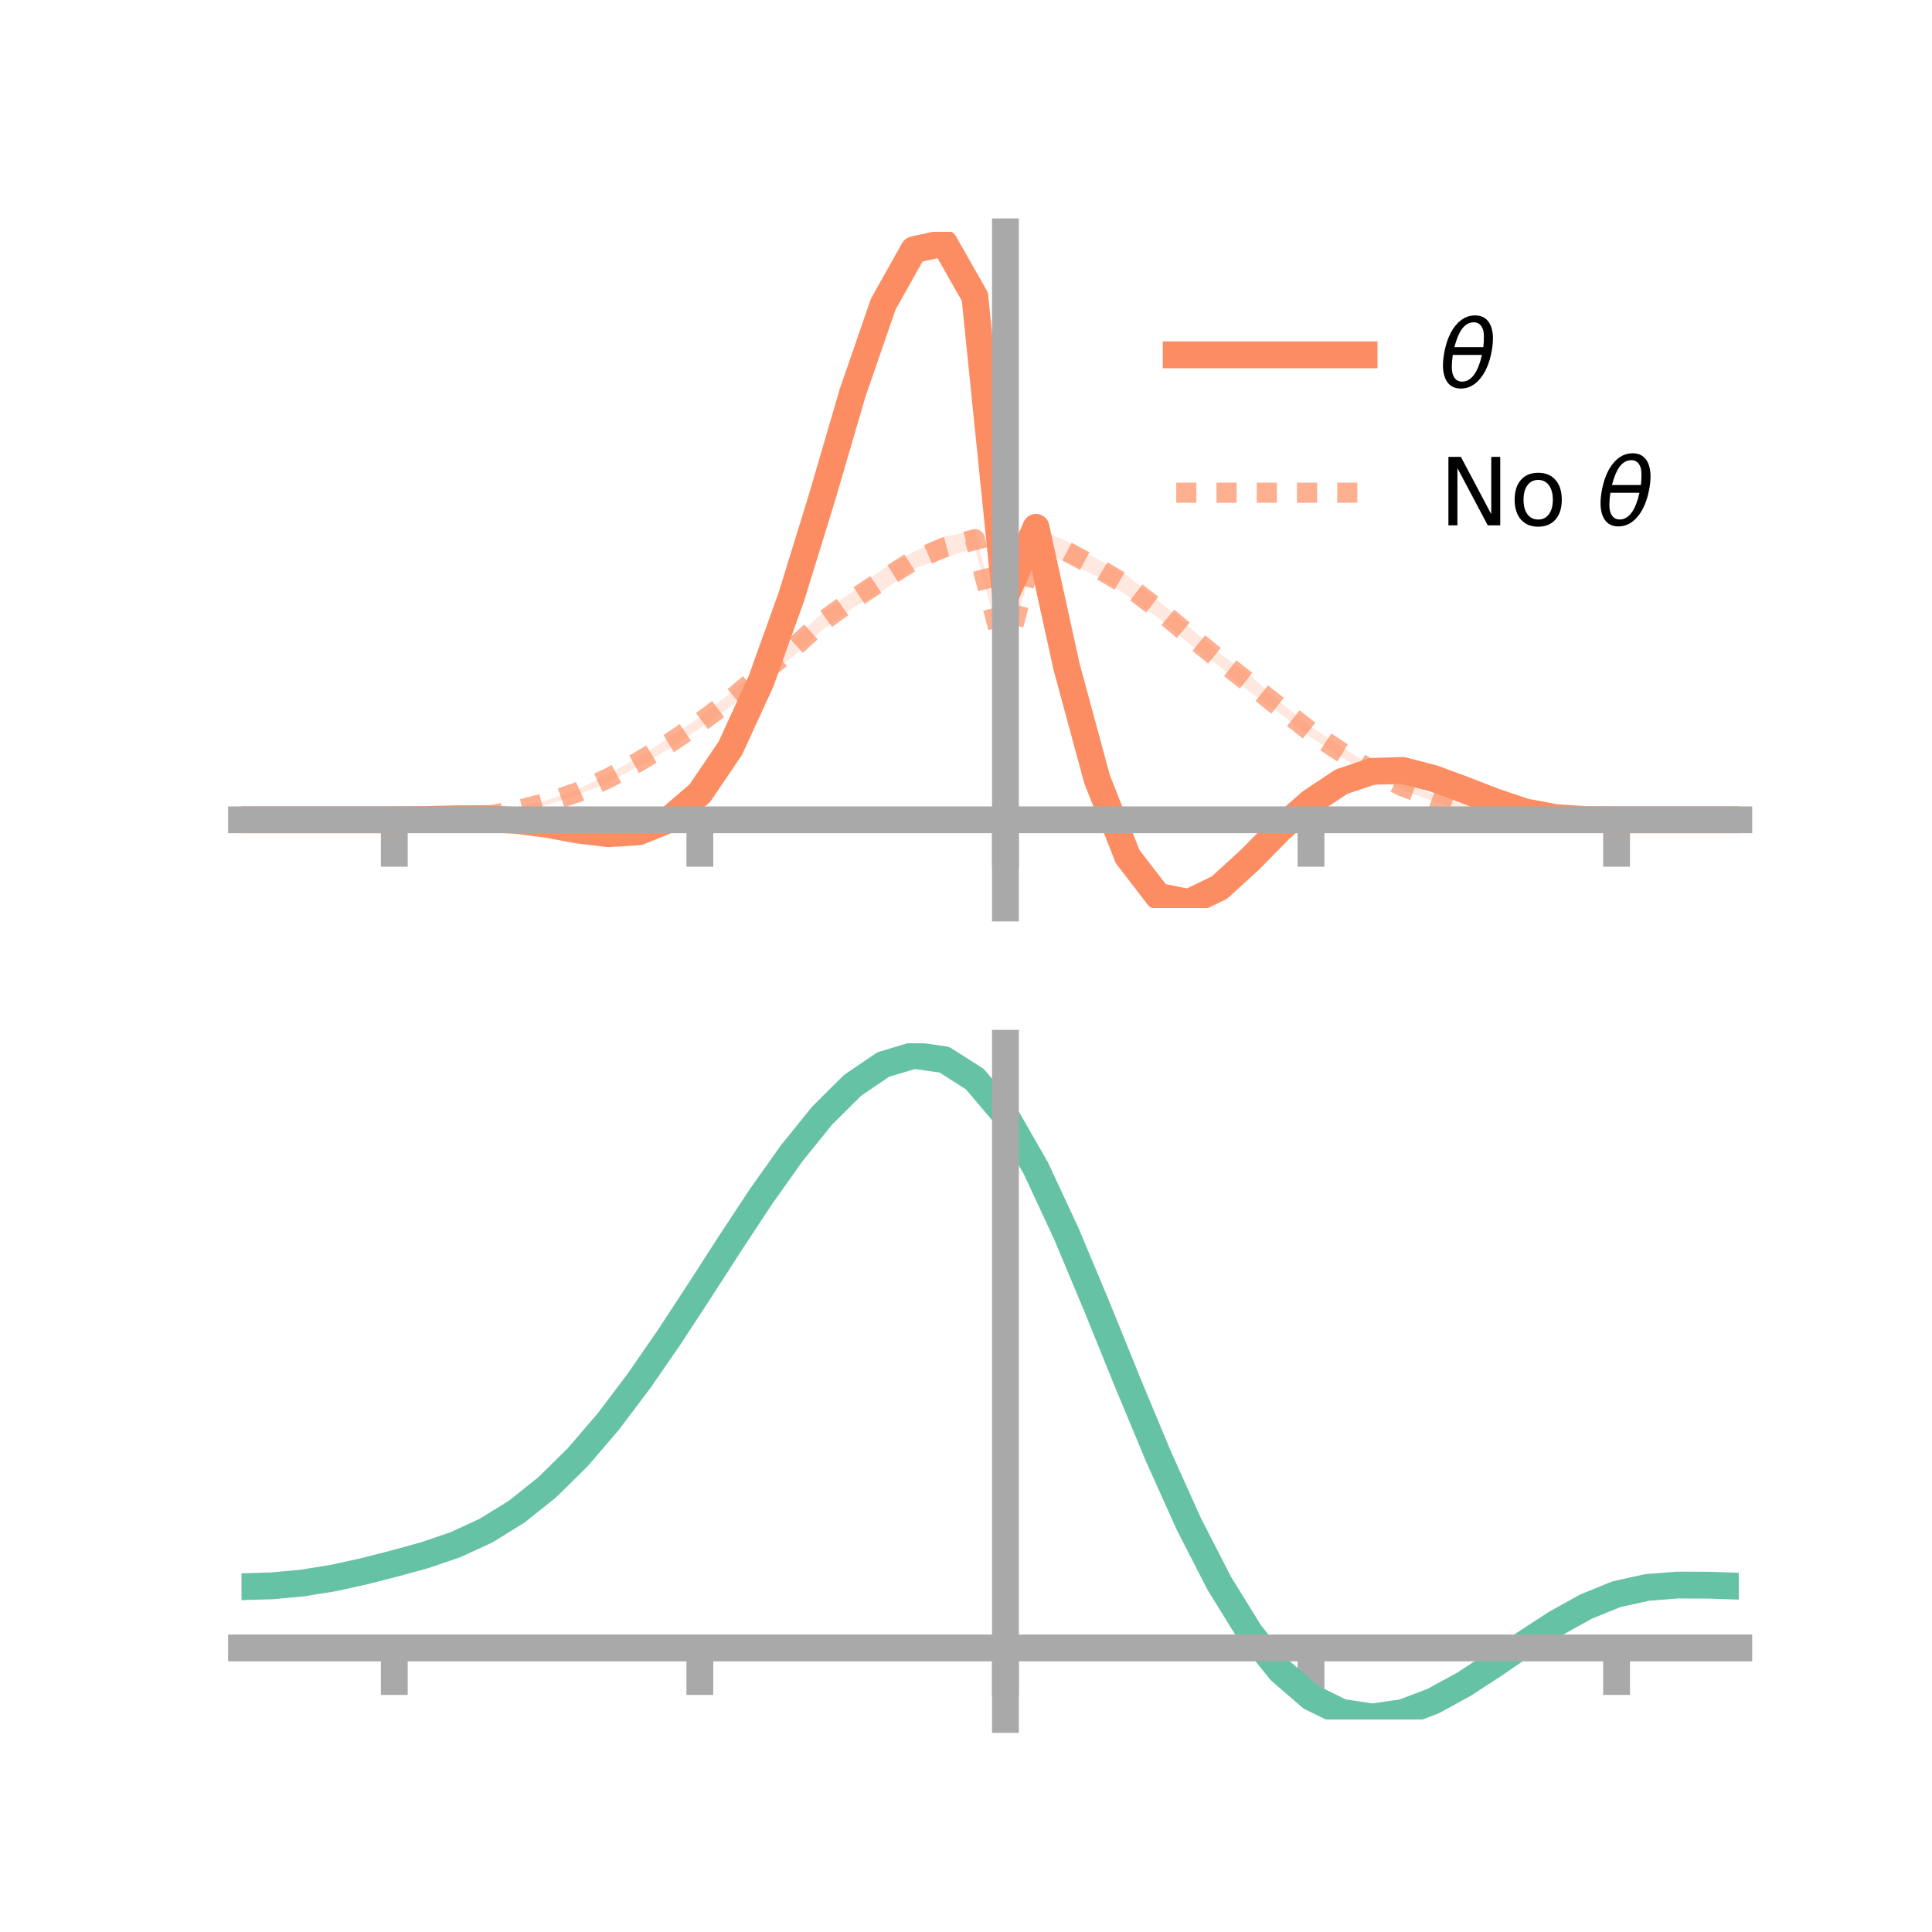 <?xml version="1.0" encoding="utf-8" standalone="no"?>
<!DOCTYPE svg PUBLIC "-//W3C//DTD SVG 1.1//EN"
  "http://www.w3.org/Graphics/SVG/1.1/DTD/svg11.dtd">
<!-- Created with matplotlib (https://matplotlib.org/) -->
<svg height="144pt" version="1.1" viewBox="0 0 144 144" width="144pt" xmlns="http://www.w3.org/2000/svg" xmlns:xlink="http://www.w3.org/1999/xlink">
 <defs>
  <style type="text/css">*{stroke-linecap:butt;stroke-linejoin:round;}</style>
 </defs>
 <g id="figure_1">
  <g id="patch_1">
   <path d="M 0 144 
L 144 144 
L 144 0 
L 0 0 
z
" style="fill:none;"/>
  </g>
  <g id="axes_1">
   <g id="patch_2">
    <path d="M 18 67.68 
L 129.6 67.68 
L 129.6 17.28 
L 18 17.28 
z
" style="fill:none;"/>
   </g>
   <g id="PolyCollection_1">
    <path clip-path="url(#p4d7aa33ce9)" d="M 18 61.102 
L 18 61.102 
L 20.278 61.102 
L 22.555 61.102 
L 24.833 61.102 
L 27.11 61.102 
L 29.388 61.102 
L 31.665 61.062 
L 33.943 60.98 
L 36.22 60.949 
L 38.498 61.044 
L 40.776 61.283 
L 43.053 61.715 
L 45.331 62.006 
L 47.608 61.761 
L 49.886 60.839 
L 52.163 58.778 
L 54.441 55.435 
L 56.718 50.346 
L 58.996 43.961 
L 61.273 36.366 
L 63.551 28.641 
L 65.829 21.819 
L 68.106 17.554 
L 70.384 17.28 
L 72.661 21.141 
L 74.939 43.998 
L 77.216 38.382 
L 79.494 48.856 
L 81.771 57.375 
L 84.049 63.224 
L 86.327 66.35 
L 88.604 66.844 
L 90.882 65.847 
L 93.159 63.79 
L 95.437 61.483 
L 97.714 59.428 
L 99.992 57.935 
L 102.269 57.204 
L 104.547 57.201 
L 106.824 57.776 
L 109.102 58.633 
L 111.38 59.569 
L 113.657 60.4 
L 115.935 60.883 
L 118.212 61.065 
L 120.49 61.102 
L 122.767 61.102 
L 125.045 61.102 
L 127.322 61.102 
L 129.6 61.102 
L 129.6 61.102 
L 129.6 61.102 
L 127.322 61.102 
L 125.045 61.102 
L 122.767 61.102 
L 120.49 61.102 
L 118.212 61.109 
L 115.935 60.995 
L 113.657 60.615 
L 111.38 59.91 
L 109.102 59.08 
L 106.824 58.251 
L 104.547 57.648 
L 102.269 57.786 
L 99.992 58.579 
L 97.714 60.111 
L 95.437 62.053 
L 93.159 64.38 
L 90.882 66.477 
L 88.604 67.68 
L 86.327 67.266 
L 84.049 64.477 
L 81.771 58.801 
L 79.494 50.515 
L 77.216 40.224 
L 74.939 44.879 
L 72.661 23.085 
L 70.384 18.944 
L 68.106 19.673 
L 65.829 23.534 
L 63.551 29.904 
L 61.273 37.761 
L 58.996 44.929 
L 56.718 51.232 
L 54.441 56.074 
L 52.163 59.462 
L 49.886 61.314 
L 47.608 62.236 
L 45.331 62.274 
L 43.053 62.013 
L 40.776 61.596 
L 38.498 61.256 
L 36.22 61.087 
L 33.943 61.078 
L 31.665 61.105 
L 29.388 61.102 
L 27.11 61.102 
L 24.833 61.102 
L 22.555 61.102 
L 20.278 61.102 
L 18 61.102 
z
" style="fill:#fc8d62;fill-opacity:0.2;"/>
   </g>
   <g id="PolyCollection_2">
    <path clip-path="url(#p4d7aa33ce9)" d="M 18 61.102 
L 18 61.102 
L 20.278 61.102 
L 22.555 61.102 
L 24.833 61.102 
L 27.11 61.102 
L 29.388 61.102 
L 31.665 61.066 
L 33.943 60.951 
L 36.22 60.746 
L 38.498 60.265 
L 40.776 59.637 
L 43.053 58.863 
L 45.331 57.687 
L 47.608 56.443 
L 49.886 54.986 
L 52.163 53.441 
L 54.441 51.64 
L 56.718 49.782 
L 58.996 47.802 
L 61.273 45.712 
L 63.551 44.094 
L 65.829 42.391 
L 68.106 41.133 
L 70.384 40.014 
L 72.661 39.517 
L 74.939 48.437 
L 77.216 39.423 
L 79.494 40.313 
L 81.771 41.665 
L 84.049 42.934 
L 86.327 44.77 
L 88.604 46.702 
L 90.882 48.678 
L 93.159 50.339 
L 95.437 52.344 
L 97.714 54.166 
L 99.992 55.679 
L 102.269 57.087 
L 104.547 58.345 
L 106.824 59.209 
L 109.102 59.986 
L 111.38 60.519 
L 113.657 60.817 
L 115.935 61.006 
L 118.212 61.08 
L 120.49 61.102 
L 122.767 61.102 
L 125.045 61.102 
L 127.322 61.102 
L 129.6 61.102 
L 129.6 61.102 
L 129.6 61.102 
L 127.322 61.102 
L 125.045 61.102 
L 122.767 61.102 
L 120.49 61.102 
L 118.212 61.116 
L 115.935 61.1 
L 113.657 60.979 
L 111.38 60.75 
L 109.102 60.352 
L 106.824 59.697 
L 104.547 58.908 
L 102.269 57.805 
L 99.992 56.457 
L 97.714 54.968 
L 95.437 53.202 
L 93.159 51.575 
L 90.882 49.664 
L 88.604 47.947 
L 86.327 46.047 
L 84.049 44.406 
L 81.771 42.953 
L 79.494 41.873 
L 77.216 41.097 
L 74.939 49.271 
L 72.661 40.854 
L 70.384 41.576 
L 68.106 42.395 
L 65.829 44.006 
L 63.551 45.319 
L 61.273 46.966 
L 58.996 49.031 
L 56.718 50.685 
L 54.441 52.696 
L 52.163 54.287 
L 49.886 55.816 
L 47.608 57.102 
L 45.331 58.327 
L 43.053 59.24 
L 40.776 59.996 
L 38.498 60.557 
L 36.22 60.883 
L 33.943 61.04 
L 31.665 61.104 
L 29.388 61.102 
L 27.11 61.102 
L 24.833 61.102 
L 22.555 61.102 
L 20.278 61.102 
L 18 61.102 
z
" style="fill:#fc8d62;fill-opacity:0.2;"/>
   </g>
   <g id="matplotlib.axis_1">
    <g id="xtick_1">
     <g id="line2d_1">
      <defs>
       <path d="M 0 0 
L 0 3.5 
" id="m24737b6c6a" style="stroke:#a9a9a9;stroke-width:2;"/>
      </defs>
      <g>
       <use style="fill:#a9a9a9;stroke:#a9a9a9;stroke-width:2;" x="29.388" xlink:href="#m24737b6c6a" y="61.102"/>
      </g>
     </g>
    </g>
    <g id="xtick_2">
     <g id="line2d_2">
      <g>
       <use style="fill:#a9a9a9;stroke:#a9a9a9;stroke-width:2;" x="52.163" xlink:href="#m24737b6c6a" y="61.102"/>
      </g>
     </g>
    </g>
    <g id="xtick_3">
     <g id="line2d_3">
      <g>
       <use style="fill:#a9a9a9;stroke:#a9a9a9;stroke-width:2;" x="74.939" xlink:href="#m24737b6c6a" y="61.102"/>
      </g>
     </g>
    </g>
    <g id="xtick_4">
     <g id="line2d_4">
      <g>
       <use style="fill:#a9a9a9;stroke:#a9a9a9;stroke-width:2;" x="97.714" xlink:href="#m24737b6c6a" y="61.102"/>
      </g>
     </g>
    </g>
    <g id="xtick_5">
     <g id="line2d_5">
      <g>
       <use style="fill:#a9a9a9;stroke:#a9a9a9;stroke-width:2;" x="120.49" xlink:href="#m24737b6c6a" y="61.102"/>
      </g>
     </g>
    </g>
   </g>
   <g id="matplotlib.axis_2"/>
   <g id="line2d_6">
    <path clip-path="url(#p4d7aa33ce9)" d="M 18 61.102 
L 20.278 61.102 
L 22.555 61.102 
L 24.833 61.102 
L 27.11 61.102 
L 29.388 61.102 
L 31.665 61.084 
L 33.943 61.029 
L 36.22 61.018 
L 38.498 61.15 
L 40.776 61.44 
L 43.053 61.864 
L 45.331 62.14 
L 47.608 61.999 
L 49.886 61.077 
L 52.163 59.12 
L 54.441 55.755 
L 56.718 50.789 
L 58.996 44.445 
L 61.273 37.063 
L 63.551 29.273 
L 65.829 22.677 
L 68.106 18.614 
L 70.384 18.112 
L 72.661 22.113 
L 74.939 44.438 
L 77.216 39.303 
L 79.494 49.686 
L 81.771 58.088 
L 84.049 63.851 
L 86.327 66.808 
L 88.604 67.262 
L 90.882 66.162 
L 93.159 64.085 
L 95.437 61.768 
L 97.714 59.769 
L 99.992 58.257 
L 102.269 57.495 
L 104.547 57.425 
L 106.824 58.014 
L 109.102 58.856 
L 111.38 59.74 
L 113.657 60.508 
L 115.935 60.939 
L 118.212 61.087 
L 120.49 61.102 
L 122.767 61.102 
L 125.045 61.102 
L 127.322 61.102 
L 129.6 61.102 
" style="fill:none;stroke:#fc8d62;stroke-linecap:square;stroke-width:2;"/>
   </g>
   <g id="line2d_7">
    <path clip-path="url(#p4d7aa33ce9)" d="M 18 61.102 
L 20.278 61.102 
L 22.555 61.102 
L 24.833 61.102 
L 27.11 61.102 
L 29.388 61.102 
L 31.665 61.085 
L 33.943 60.995 
L 36.22 60.815 
L 38.498 60.411 
L 40.776 59.817 
L 43.053 59.052 
L 45.331 58.007 
L 47.608 56.773 
L 49.886 55.401 
L 52.163 53.864 
L 54.441 52.168 
L 56.718 50.234 
L 58.996 48.417 
L 61.273 46.339 
L 63.551 44.707 
L 65.829 43.198 
L 68.106 41.764 
L 70.384 40.795 
L 72.661 40.186 
L 74.939 48.854 
L 77.216 40.26 
L 79.494 41.093 
L 81.771 42.309 
L 84.049 43.67 
L 86.327 45.408 
L 88.604 47.324 
L 90.882 49.171 
L 93.159 50.957 
L 95.437 52.773 
L 97.714 54.567 
L 99.992 56.068 
L 102.269 57.446 
L 104.547 58.626 
L 106.824 59.453 
L 109.102 60.169 
L 111.38 60.635 
L 113.657 60.898 
L 115.935 61.053 
L 118.212 61.098 
L 120.49 61.102 
L 122.767 61.102 
L 125.045 61.102 
L 127.322 61.102 
L 129.6 61.102 
" style="fill:none;stroke:#fc8d62;stroke-dasharray:1.5,1.5;stroke-dashoffset:0;stroke-opacity:0.7;stroke-width:1.5;"/>
   </g>
   <g id="patch_3">
    <path d="M 74.939 67.68 
L 74.939 17.28 
" style="fill:none;stroke:#a9a9a9;stroke-linecap:square;stroke-linejoin:miter;stroke-width:2;"/>
   </g>
   <g id="patch_4">
    <path d="M 129.6 67.68 
L 129.6 17.28 
" style="fill:none;"/>
   </g>
   <g id="patch_5">
    <path d="M 18 61.102 
L 129.6 61.102 
" style="fill:none;stroke:#a9a9a9;stroke-linecap:square;stroke-linejoin:miter;stroke-width:2;"/>
   </g>
   <g id="patch_6">
    <path d="M 18 17.28 
L 129.6 17.28 
" style="fill:none;"/>
   </g>
   <g id="legend_1">
    <g id="line2d_8">
     <path d="M 87.67 26.449 
L 101.67 26.449 
" style="fill:none;stroke:#fc8d62;stroke-linecap:square;stroke-width:2;"/>
    </g>
    <g id="line2d_9"/>
    <g id="text_1">
     <!-- $\theta$ -->
     <g transform="translate(107.27 28.899)scale(0.07 -0.07)">
      <defs>
       <path d="M 45.516 34.672 
L 14.453 34.672 
Q 12.359 20.062 14.5 13.875 
Q 17.188 6.25 24.469 6.25 
Q 31.781 6.25 37.359 13.922 
Q 42.234 20.656 45.516 34.672 
z
M 47.016 42.969 
Q 48.344 56.844 46.625 61.719 
Q 43.953 69.438 36.766 69.438 
Q 29.297 69.438 23.828 61.812 
Q 19.531 55.672 16.156 42.969 
z
M 38.188 76.766 
Q 49.906 76.766 54.594 66.406 
Q 59.281 56.109 55.719 37.844 
Q 52.203 19.625 43.453 9.281 
Q 34.766 -1.125 23.047 -1.125 
Q 11.281 -1.125 6.641 9.281 
Q 2 19.625 5.516 37.844 
Q 9.078 56.109 17.719 66.406 
Q 26.422 76.766 38.188 76.766 
z
" id="DejaVuSans-Oblique-952"/>
      </defs>
      <use transform="translate(0 0.234)" xlink:href="#DejaVuSans-Oblique-952"/>
     </g>
    </g>
    <g id="line2d_10">
     <path d="M 87.67 36.724 
L 101.67 36.724 
" style="fill:none;stroke:#fc8d62;stroke-dasharray:1.5,1.5;stroke-dashoffset:0;stroke-opacity:0.7;stroke-width:1.5;"/>
    </g>
    <g id="line2d_11"/>
    <g id="text_2">
     <!-- No $\theta$ -->
     <g transform="translate(107.27 39.174)scale(0.07 -0.07)">
      <defs>
       <path d="M 9.812 72.906 
L 23.094 72.906 
L 55.422 11.922 
L 55.422 72.906 
L 64.984 72.906 
L 64.984 0 
L 51.703 0 
L 19.391 60.984 
L 19.391 0 
L 9.812 0 
z
" id="DejaVuSans-78"/>
       <path d="M 30.609 48.391 
Q 23.391 48.391 19.188 42.75 
Q 14.984 37.109 14.984 27.297 
Q 14.984 17.484 19.156 11.844 
Q 23.344 6.203 30.609 6.203 
Q 37.797 6.203 41.984 11.859 
Q 46.188 17.531 46.188 27.297 
Q 46.188 37.016 41.984 42.703 
Q 37.797 48.391 30.609 48.391 
z
M 30.609 56 
Q 42.328 56 49.016 48.375 
Q 55.719 40.766 55.719 27.297 
Q 55.719 13.875 49.016 6.219 
Q 42.328 -1.422 30.609 -1.422 
Q 18.844 -1.422 12.172 6.219 
Q 5.516 13.875 5.516 27.297 
Q 5.516 40.766 12.172 48.375 
Q 18.844 56 30.609 56 
z
" id="DejaVuSans-111"/>
       <path id="DejaVuSans-32"/>
      </defs>
      <use transform="translate(0 0.234)" xlink:href="#DejaVuSans-78"/>
      <use transform="translate(74.805 0.234)" xlink:href="#DejaVuSans-111"/>
      <use transform="translate(135.986 0.234)" xlink:href="#DejaVuSans-32"/>
      <use transform="translate(167.773 0.234)" xlink:href="#DejaVuSans-Oblique-952"/>
     </g>
    </g>
   </g>
  </g>
  <g id="axes_2">
   <g id="patch_7">
    <path d="M 18 128.16 
L 129.6 128.16 
L 129.6 77.76 
L 18 77.76 
z
" style="fill:none;"/>
   </g>
   <g id="PolyCollection_3">
    <path clip-path="url(#pf7037f3677)" d="M 18 118.341 
L 18 118.189 
L 20.278 118.124 
L 22.555 117.906 
L 24.833 117.526 
L 27.11 117.01 
L 29.388 116.412 
L 31.665 115.769 
L 33.943 114.975 
L 36.22 113.909 
L 38.498 112.481 
L 40.776 110.636 
L 43.053 108.354 
L 45.331 105.651 
L 47.608 102.576 
L 49.886 99.207 
L 52.163 95.652 
L 54.441 92.038 
L 56.718 88.511 
L 58.996 85.226 
L 61.273 82.346 
L 63.551 80.037 
L 65.829 78.457 
L 68.106 77.76 
L 70.384 78.086 
L 72.661 79.562 
L 74.939 82.294 
L 77.216 86.32 
L 79.494 91.289 
L 81.771 96.808 
L 84.049 102.509 
L 86.327 108.065 
L 88.604 113.204 
L 90.882 117.716 
L 93.159 121.451 
L 95.437 124.323 
L 97.714 126.308 
L 99.992 127.436 
L 102.269 127.786 
L 104.547 127.468 
L 106.824 126.617 
L 109.102 125.382 
L 111.38 123.916 
L 113.657 122.374 
L 115.935 120.902 
L 118.212 119.639 
L 120.49 118.717 
L 122.767 118.217 
L 125.045 118.043 
L 127.322 118.059 
L 129.6 118.142 
L 129.6 118.307 
L 129.6 118.307 
L 127.322 118.241 
L 125.045 118.24 
L 122.767 118.422 
L 120.49 118.925 
L 118.212 119.849 
L 115.935 121.124 
L 113.657 122.621 
L 111.38 124.197 
L 109.102 125.697 
L 106.824 126.962 
L 104.547 127.832 
L 102.269 128.16 
L 99.992 127.817 
L 97.714 126.703 
L 95.437 124.755 
L 93.159 121.953 
L 90.882 118.325 
L 88.604 113.949 
L 86.327 108.966 
L 84.049 103.578 
L 81.771 98.046 
L 79.494 92.686 
L 77.216 87.86 
L 74.939 83.952 
L 72.661 81.305 
L 70.384 79.877 
L 68.106 79.562 
L 65.829 80.232 
L 63.551 81.749 
L 61.273 83.964 
L 58.996 86.722 
L 56.718 89.866 
L 54.441 93.241 
L 52.163 96.697 
L 49.886 100.1 
L 47.608 103.327 
L 45.331 106.281 
L 43.053 108.885 
L 40.776 111.09 
L 38.498 112.879 
L 36.22 114.264 
L 33.943 115.295 
L 31.665 116.057 
L 29.388 116.667 
L 27.11 117.231 
L 24.833 117.714 
L 22.555 118.069 
L 20.278 118.274 
L 18 118.341 
z
" style="fill:#66c2a5;fill-opacity:0.2;"/>
   </g>
   <g id="matplotlib.axis_3">
    <g id="xtick_6">
     <g id="line2d_12">
      <g>
       <use style="fill:#a9a9a9;stroke:#a9a9a9;stroke-width:2;" x="29.388" xlink:href="#m24737b6c6a" y="122.827"/>
      </g>
     </g>
    </g>
    <g id="xtick_7">
     <g id="line2d_13">
      <g>
       <use style="fill:#a9a9a9;stroke:#a9a9a9;stroke-width:2;" x="52.163" xlink:href="#m24737b6c6a" y="122.827"/>
      </g>
     </g>
    </g>
    <g id="xtick_8">
     <g id="line2d_14">
      <g>
       <use style="fill:#a9a9a9;stroke:#a9a9a9;stroke-width:2;" x="74.939" xlink:href="#m24737b6c6a" y="122.827"/>
      </g>
     </g>
    </g>
    <g id="xtick_9">
     <g id="line2d_15">
      <g>
       <use style="fill:#a9a9a9;stroke:#a9a9a9;stroke-width:2;" x="97.714" xlink:href="#m24737b6c6a" y="122.827"/>
      </g>
     </g>
    </g>
    <g id="xtick_10">
     <g id="line2d_16">
      <g>
       <use style="fill:#a9a9a9;stroke:#a9a9a9;stroke-width:2;" x="120.49" xlink:href="#m24737b6c6a" y="122.827"/>
      </g>
     </g>
    </g>
   </g>
   <g id="matplotlib.axis_4"/>
   <g id="line2d_17">
    <path clip-path="url(#pf7037f3677)" d="M 18 118.265 
L 20.278 118.199 
L 22.555 117.987 
L 24.833 117.62 
L 27.11 117.12 
L 29.388 116.539 
L 31.665 115.913 
L 33.943 115.135 
L 36.22 114.086 
L 38.498 112.68 
L 40.776 110.863 
L 43.053 108.62 
L 45.331 105.966 
L 47.608 102.952 
L 49.886 99.653 
L 52.163 96.175 
L 54.441 92.639 
L 56.718 89.188 
L 58.996 85.974 
L 61.273 83.155 
L 63.551 80.893 
L 65.829 79.345 
L 68.106 78.661 
L 70.384 78.981 
L 72.661 80.433 
L 74.939 83.123 
L 77.216 87.09 
L 79.494 91.987 
L 81.771 97.427 
L 84.049 103.043 
L 86.327 108.515 
L 88.604 113.577 
L 90.882 118.02 
L 93.159 121.702 
L 95.437 124.539 
L 97.714 126.505 
L 99.992 127.626 
L 102.269 127.973 
L 104.547 127.65 
L 106.824 126.789 
L 109.102 125.54 
L 111.38 124.057 
L 113.657 122.497 
L 115.935 121.013 
L 118.212 119.744 
L 120.49 118.821 
L 122.767 118.319 
L 125.045 118.141 
L 127.322 118.15 
L 129.6 118.225 
" style="fill:none;stroke:#66c2a5;stroke-linecap:square;stroke-width:2;"/>
   </g>
   <g id="patch_8">
    <path d="M 74.939 128.16 
L 74.939 77.76 
" style="fill:none;stroke:#a9a9a9;stroke-linecap:square;stroke-linejoin:miter;stroke-width:2;"/>
   </g>
   <g id="patch_9">
    <path d="M 129.6 128.16 
L 129.6 77.76 
" style="fill:none;"/>
   </g>
   <g id="patch_10">
    <path d="M 18 122.827 
L 129.6 122.827 
" style="fill:none;stroke:#a9a9a9;stroke-linecap:square;stroke-linejoin:miter;stroke-width:2;"/>
   </g>
   <g id="patch_11">
    <path d="M 18 77.76 
L 129.6 77.76 
" style="fill:none;"/>
   </g>
  </g>
 </g>
 <defs>
  <clipPath id="p4d7aa33ce9">
   <rect height="50.4" width="111.6" x="18" y="17.28"/>
  </clipPath>
  <clipPath id="pf7037f3677">
   <rect height="50.4" width="111.6" x="18" y="77.76"/>
  </clipPath>
 </defs>
</svg>
